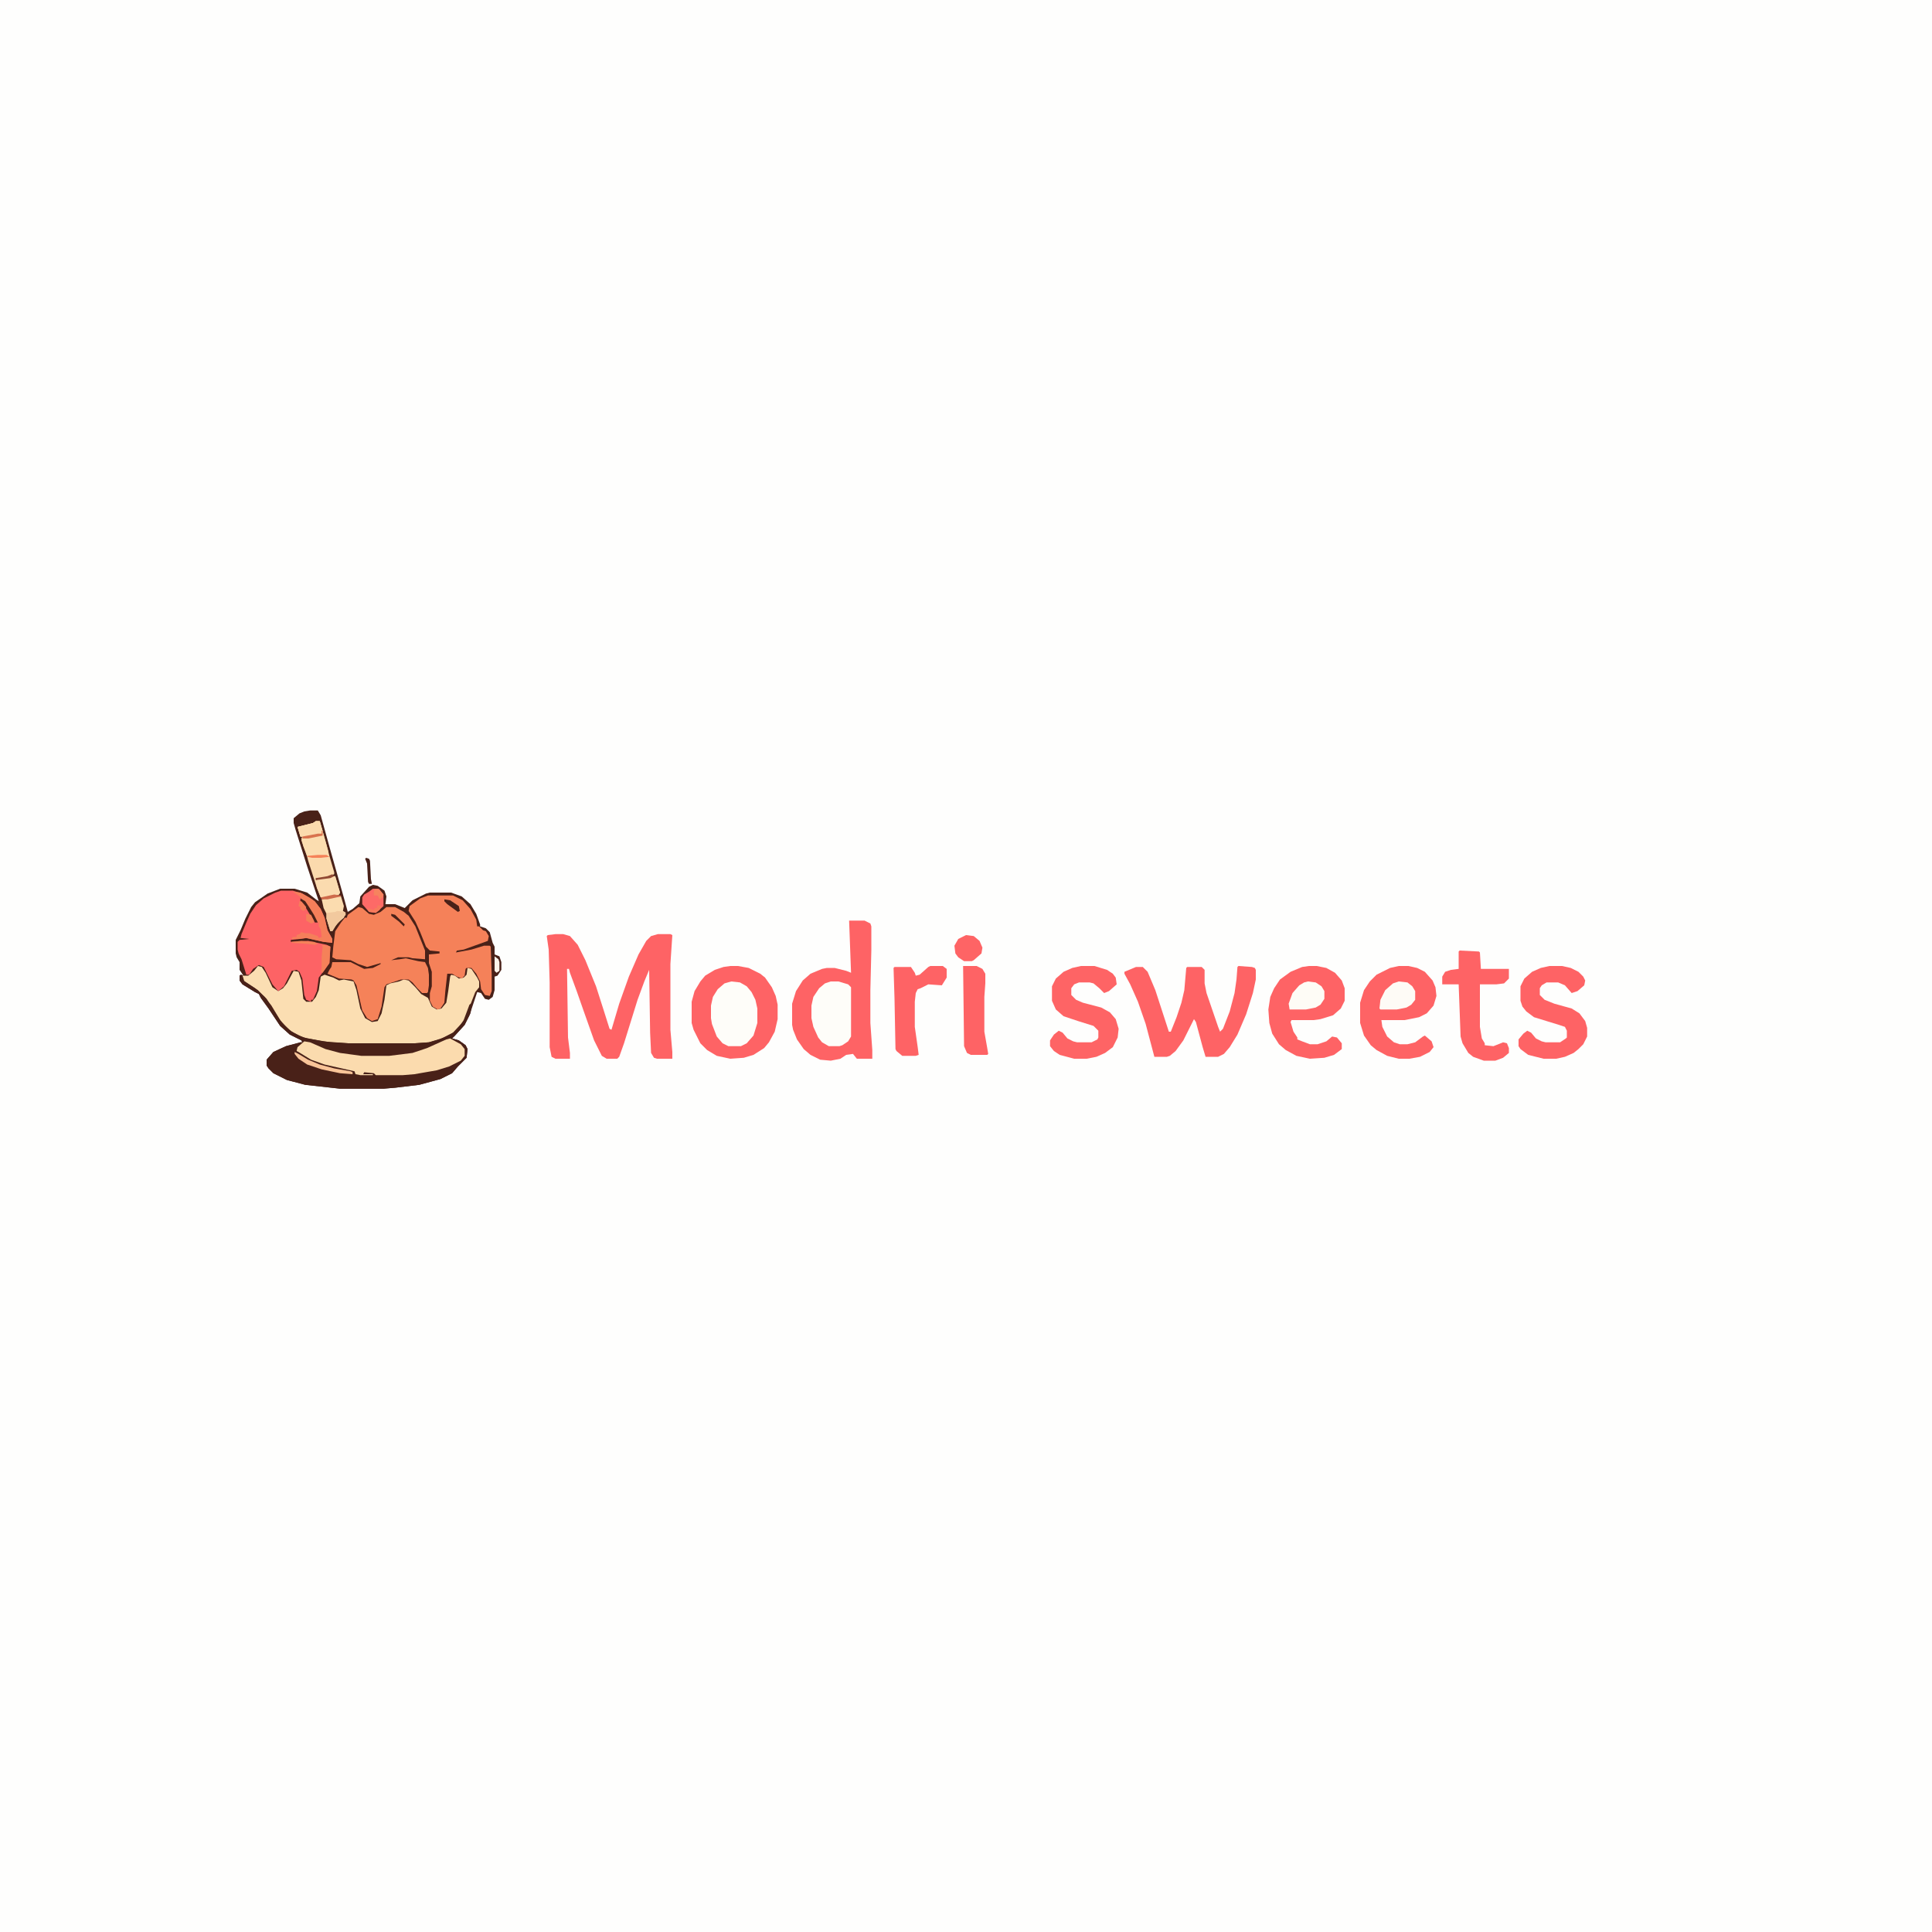 <?xml version="1.0" encoding="UTF-8"?>
<svg version="1.1" viewBox="0 0 2000 2000" width="1280" height="1280" xmlns="http://www.w3.org/2000/svg">
<path transform="translate(0)" d="m0 0h2e3v2e3h-2e3z" fill="#FEFEFD"/>
<path transform="translate(321,839)" d="m0 0h8l3 5 10 36 15 53 3 11 5-3 7-6 1-7 9-10 4-2 5 1 7 5 2 6-1 8h10l10 4 8-8 14-7 4-1h22l11 4 9 8 6 10 4 11v2l6 2 4 4 3 11 2 4v8l5 2 2 6v8l-4 6-3 1v14l-2 7-4 3-4-1-4-6-4-1-8 24-5 10-10 11-3 3 7 2 7 5 2 4-1 9-9 9-6 7-12 6-22 6-25 3-12 1h-45l-36-4-19-5-14-7-5-5-2-3v-6l7-8 13-6 15-4h2l-1-2-12-6-10-9-12-18-8-11-2-4-4-2-13-8-3-4v-5l2-1 2 1-4-6v-8l-3-5-1-4v-14l5-10 5-12 6-12 4-5 13-9 13-5h15l13 4 9 7 3 2-12-36-12-38-2-7v-5l6-5 5-2z" fill="#492118"/>
<path transform="translate(267 1e3)" d="m0 0 4 1 4 6 7 15 6 4 5-3 4-5 7-13 5 1 3 9 2 19 3 3h6l4-5 3-7 2-14 4-2 9 3 6 3 5-1 10 2 3 9 4 19 5 10 7 4 6-1 4-8 3-14 2-15 4-2 9-2 5-2 5 1 7 7 6 7 7 4 4 9 5 3 5-1 5-6 2-12 2-15 1-2 4 1 4 3 5-1 3-3 1-7 4 1 6 9 2 4v6l-4 5-7 18-5 12-11 12-14 7-11 3-15 1h-69l-26-2-20-4-12-6-10-9-10-15-6-10-9-9-15-10-1-5h6l6-5z" fill="#FBDEB2"/>
<path transform="translate(575,967)" d="m0 0h8l7 2 8 9 8 16 11 27 8 25 6 19 2 1 8-27 10-28 10-23 8-14 5-5 7-2h13l2 1-2 30v68l2 23v7h-16l-3-1-3-5-1-21-1-65-5 12-7 19-14 45-5 14-2 2h-11l-5-3-8-16-11-31-7-20-7-19-1-4h-2l1 71 2 16v6h-15l-4-2-2-10v-67l-1-34-2-14 1-1z" fill="#FE6365"/>
<path transform="translate(249,1009)" d="m0 0 2 1 2 6 11 7 10 9 7 9 9 15 9 10 10 6 9 3 24 4 18 1h69l15-1 16-5 9-5 7-7 4-6 6-16 3-2-2 11-6 12-10 11-3 3 7 2 7 5 2 4-1 9-9 9-6 7-12 6-22 6-25 3-12 1h-45l-36-4-19-5-14-7-5-5-2-3v-6l7-8 13-6 15-4h2l-1-2-12-6-10-9-12-18-8-11-2-4-4-2-13-8-3-4v-5z" fill="#492118"/>
<path transform="translate(879,953)" d="m0 0h16l6 3 1 3v25l-1 41v34l2 28v9h-16l-4-5-7 1-6 4-10 2-11-1-10-5-7-6-7-10-4-10-1-5v-22l4-13 7-11 8-7 12-5 5-1h8l12 3 5 2z" fill="#FE6365"/>
<path transform="translate(371,939)" d="m0 0 4 1 7 6 5 1 7-3 6-5h9l9 5 5 4 7 11 10 25v9l-13-1-4-1h-11l-7 3 9-1 6-1 13 3 7 1 3 6 1 7v11l-1 7-1 1h-5l-5-5-5-6-4-3h-8l-15 5-2 3-3 20-4 13-6 2-5-3-5-8-6-26-3-5-2-1-13-1-12-5 2-4 2-3 1-5h19l14 7 9-1 8-4v-1l-14 4-9-3-8-4-15-1-4-2 1-11 2-16 6-9 4-5h2l1-3z" fill="#F58259"/>
<path transform="translate(291,922)" d="m0 0h12l10 3 10 6 5 5 4 5 4 9 3 13 5 9v4l-9-1-18-4-7 1-9 1v2l18-1 19 4 4 2-1 17-8 11-3 4-2 14-4 9h-2v2l-5-2-2-5-2-17-3-7-3-2-5 1-8 16-6 5-6-7-9-18-5-2-6 4-4 6h-3l-5-16-3-6-1-4v-8l2-2 10-1-9-1 1-4 5-12 4-9 6-9 8-7 12-6z" fill="#FD6365"/>
<path transform="translate(756 1e3)" d="m0 0h8l11 2 12 6 5 4 7 10 4 9 2 9v15l-3 13-6 11-5 6-11 7-10 3-14 1-14-3-10-6-7-7-7-14-2-7v-22l3-11 6-10 5-6 10-6 9-3z" fill="#FE6365"/>
<path transform="translate(1282 1e3)" d="m0 0 14 1 3 1 1 2v10l-3 14-7 22-9 21-8 13-6 7-6 3h-13l-3-10-7-26-2-3-11 22-8 11-6 5-3 1h-13l-9-34-8-23-8-18-6-11v-2l12-5h7l5 5 8 19 14 43h2l6-15 5-15 3-13 2-23 1-1h15l3 3v14l2 10 12 35 2 5 3-3 7-18 5-19 2-14 1-13z" fill="#FE6365"/>
<path transform="translate(443,927)" d="m0 0h26l10 5 8 9 6 11 1 7h2l4 4 3 1 3 5-1 5-25 9-7 1-1 2 16-3 13-4h6l1 1 1 29v17l-2 5-5-1-4-6-1-8-4-8-5-6h-5l-1 1-1 7-3 3-5-2-5-3h-5l-2 18-1 12-4 6-3 1-5-3-3-6v-8l2-7v-15l-3-9v-9l11-1v-2l-10-1-4-4-6-15-5-11-7-11 1-5 11-8z" fill="#F58159"/>
<path transform="translate(1355 1e3)" d="m0 0h8l10 2 9 5 7 8 3 8v13l-4 8-8 7-13 4-7 1h-23l-1 2 3 10 4 6v2l5 2 8 3h8l9-3 6-5 5 1 5 6v6l-8 6-10 3-15 1-14-3-11-6-7-6-7-11-3-11-1-14 2-13 4-9 6-9 11-8 12-5z" fill="#FE6365"/>
<path transform="translate(1448 1e3)" d="m0 0h10l9 2 8 4 8 9 3 7 1 9-3 10-7 8-8 4-15 3h-24l1 7 5 10 7 6 6 2h8l8-2 8-6 2-1 7 6 2 6-4 5-10 5-11 2h-11l-12-3-11-6-6-5-7-10-4-13v-21l4-13 6-9 7-7 14-7z" fill="#FE6365"/>
<path transform="translate(1604 1e3)" d="m0 0h13l9 2 8 4 5 5 2 4-1 5-7 6-6 2-7-8-7-3h-12l-5 3-2 3v7l5 5 10 4 18 5 8 5 6 8 2 7v9l-4 8-5 5-5 4-9 4-9 2h-13l-16-4-8-6-2-3v-7l5-6 4-3 4 2 5 6 6 3 4 1h15l6-4 1-1v-7l-2-4-6-2-26-8-8-6-4-5-2-6v-15l4-8 8-7 9-4z" fill="#FE6365"/>
<path transform="translate(1119 1e3)" d="m0 0h14l13 4 6 4 3 4 1 7-8 7-5 2-5-5-6-5-4-1h-11l-5 2-3 4v7l5 5 7 3 19 5 9 5 6 7 3 10-1 9-5 10-8 6-9 4-10 2h-13l-15-4-6-4-4-5v-6l4-6 5-4 4 2 5 6 6 3 4 1h15l6-3 1-2v-7l-5-5-16-5-15-5-8-7-4-9v-15l4-8 8-7 9-4z" fill="#FE6465"/>
<path transform="translate(466,1075)" d="m0 0 11 6 4 5v7l-4 5-12 6-13 4-23 4-12 1h-28l-2-2-10-1-1 2h10v1h-13l-5-1-1-3-31-7-14-5-13-8-2-1 1-4 7-6 6 1 16 7 15 4 22 3h29l24-3 15-5 20-9z" fill="#FBDBAE"/>
<path transform="translate(1511,984)" d="m0 0 20 1 1 1 1 17h29v10l-5 5-8 1h-17v44l2 12 3 5v2l9 1 10-4 4 1 2 5v5l-6 5-8 3h-12l-11-4-5-4-6-10-2-7-2-54h-17v-8l3-5 6-2 8-1v-18z" fill="#FE6365"/>
<path transform="translate(757,1016)" d="m0 0 9 1 7 4 5 6 4 8 2 9v15l-4 13-7 8-6 3h-13l-6-3-6-7-5-13-1-6v-13l2-9 5-8 7-6z" fill="#FEFDF9"/>
<path transform="translate(963 1e3)" d="m0 0h13l4 3v9l-5 8-14-1-8 4-3 1-2 4-1 9v26l3 21 1 8-3 1h-14l-6-5-1-2-1-52-1-32 1-1h17l4 6 1 3 4-1 9-8z" fill="#FE6365"/>
<path transform="translate(860,1016)" d="m0 0h8l10 3 3 3v51l-3 5-6 4-3 1h-11l-7-4-4-5-5-11-2-9v-13l2-9 6-9 6-5z" fill="#FEFDF9"/>
<path transform="translate(997 1e3)" d="m0 0h14l6 3 3 5v10l-1 14v36l3 17 1 6-1 1h-17l-4-2-3-7z" fill="#FE6365"/>
<path transform="translate(327,850)" d="m0 0h4l6 21 3 11 1 4 5 17v2l-7 3-5 1h-7v2l8-2 12-2 5 17-1 2-12 3h-7l-4-10-9-28-1-4-6-17 1-4h-2l-3-10 16-4z" fill="#FBDAAD"/>
<path transform="translate(1448,1016)" d="m0 0 9 1 5 4 3 5v9l-4 5-5 3-10 2h-17l-1-1 1-9 5-10 8-7z" fill="#FEFBF6"/>
<path transform="translate(1354,1016)" d="m0 0 8 1 6 4 3 5v8l-4 6-5 3-10 2h-17l-1-6 4-11 7-8 5-3z" fill="#FEFCF6"/>
<path transform="translate(327,850)" d="m0 0h4l6 21 3 11v3l-11 1h-11l-4-10-2-8 1-2h-2l-3-10 16-4z" fill="#FBDDB0"/>
<path transform="translate(1e3 968)" d="m0 0 8 1 6 5 3 7-1 6-8 7-2 1h-8l-6-4-3-4-1-8 4-7z" fill="#FE6465"/>
<path transform="translate(303,923)" d="m0 0 8 1 9 5 6 4 6 8 4 9 3 13 5 9v4l-9-1-18-4-7 1h-8l1-2h4v-2l3-1 2-2 4 1h4l9 3 1 2 3-1-1-8-2-3v-4h-2l-7-14-10-12-2-2-3-2z" fill="#F57F5A"/>
<path transform="translate(348,928)" d="m0 0h5l3 10-1 5 3 2-2 5-7 6-5 8h-2l-4-13v-5l-3-6-2-9z" fill="#FBDCAF"/>
<path transform="translate(386,920)" d="m0 0h6l5 6v12l-8 7-7-1-7-8v-7l2-3 5-3z" fill="#FD6A67"/>
<path transform="translate(345,907)" d="m0 0h2l5 17-1 2-12 3h-7l-4-10-1-7 2-2z" fill="#FBDBAF"/>
<path transform="translate(327,850)" d="m0 0h4l3 10v5l-15 3h-6v-2h-2l-3-10 16-4z" fill="#FBDAAD"/>
<path transform="translate(349,943)" d="m0 0 8 1 1 3-5 5-6 7-3 5h-2l-4-13v-6l9-1z" fill="#F2C99E"/>
<path transform="translate(305,1089)" d="m0 0 4 2 10 6 12 5 15 4 17 3 2 1v2l-13-1-19-4-15-5-9-6-4-5z" fill="#F9C498"/>
<path transform="translate(333,978)" d="m0 0 7 1 2 1-1 17-7 10-2-1 1-4v-12l1-10z" fill="#F58159"/>
<path transform="translate(460,931)" d="m0 0 6 1 9 6 1 5-2 1-11-8-3-3z" fill="#492118"/>
<path transform="translate(311,930)" d="m0 0 5 3 4 6 5 8 4 8h-3l-5-8-6-10-4-4z" fill="#492118"/>
<path transform="translate(512,990)" d="m0 0 4 3 1 3v9l-3 2-2-2z" fill="#FEF4EA"/>
<path transform="translate(379,888)" d="m0 0 3 1 1 2 1 19 1 5h-3l-1-2-1-19-2-5z" fill="#492118"/>
<path transform="translate(389,920)" d="m0 0 4 1 4 5-1 3-3 2-2-4h-4v-5z" fill="#F6835E"/>
<path transform="translate(391,937)" d="m0 0 4 1-2 4-4 3-7-1-2-4 7 2 1-2h2z" fill="#F77A5C"/>
<path transform="translate(333,860)" d="m0 0h1v5l-15 3h-6v-2l16-3h4z" fill="#D9724E"/>
<path transform="translate(317,946)" d="m0 0 5 1 3 6v2l-3 1-5-3z" fill="#F58059"/>
<path transform="translate(312,974)" d="m0 0 13 1 4 2-3 1-9-1-15-1v-1z" fill="#F58259"/>
<path transform="translate(310,933)" d="m0 0h2l5 6-1 3-2 1-3-2v-2l-2-1z" fill="#F67D5A"/>
<path transform="translate(329,885)" d="m0 0h9l3 2-9 1h-9l-5-1v-1z" fill="#F58259"/>
<path transform="translate(346,926)" d="m0 0 7 1v1l-14 3h-6l-1-2z" fill="#CE6A4B"/>
<path transform="translate(405,946)" d="m0 0 4 1 10 10-1 2-5-5-8-6z" fill="#492118"/>
<path transform="translate(344,905)" d="m0 0 2 2-4 2-15 2v-2l12-2z" fill="#914933"/>
</svg>
